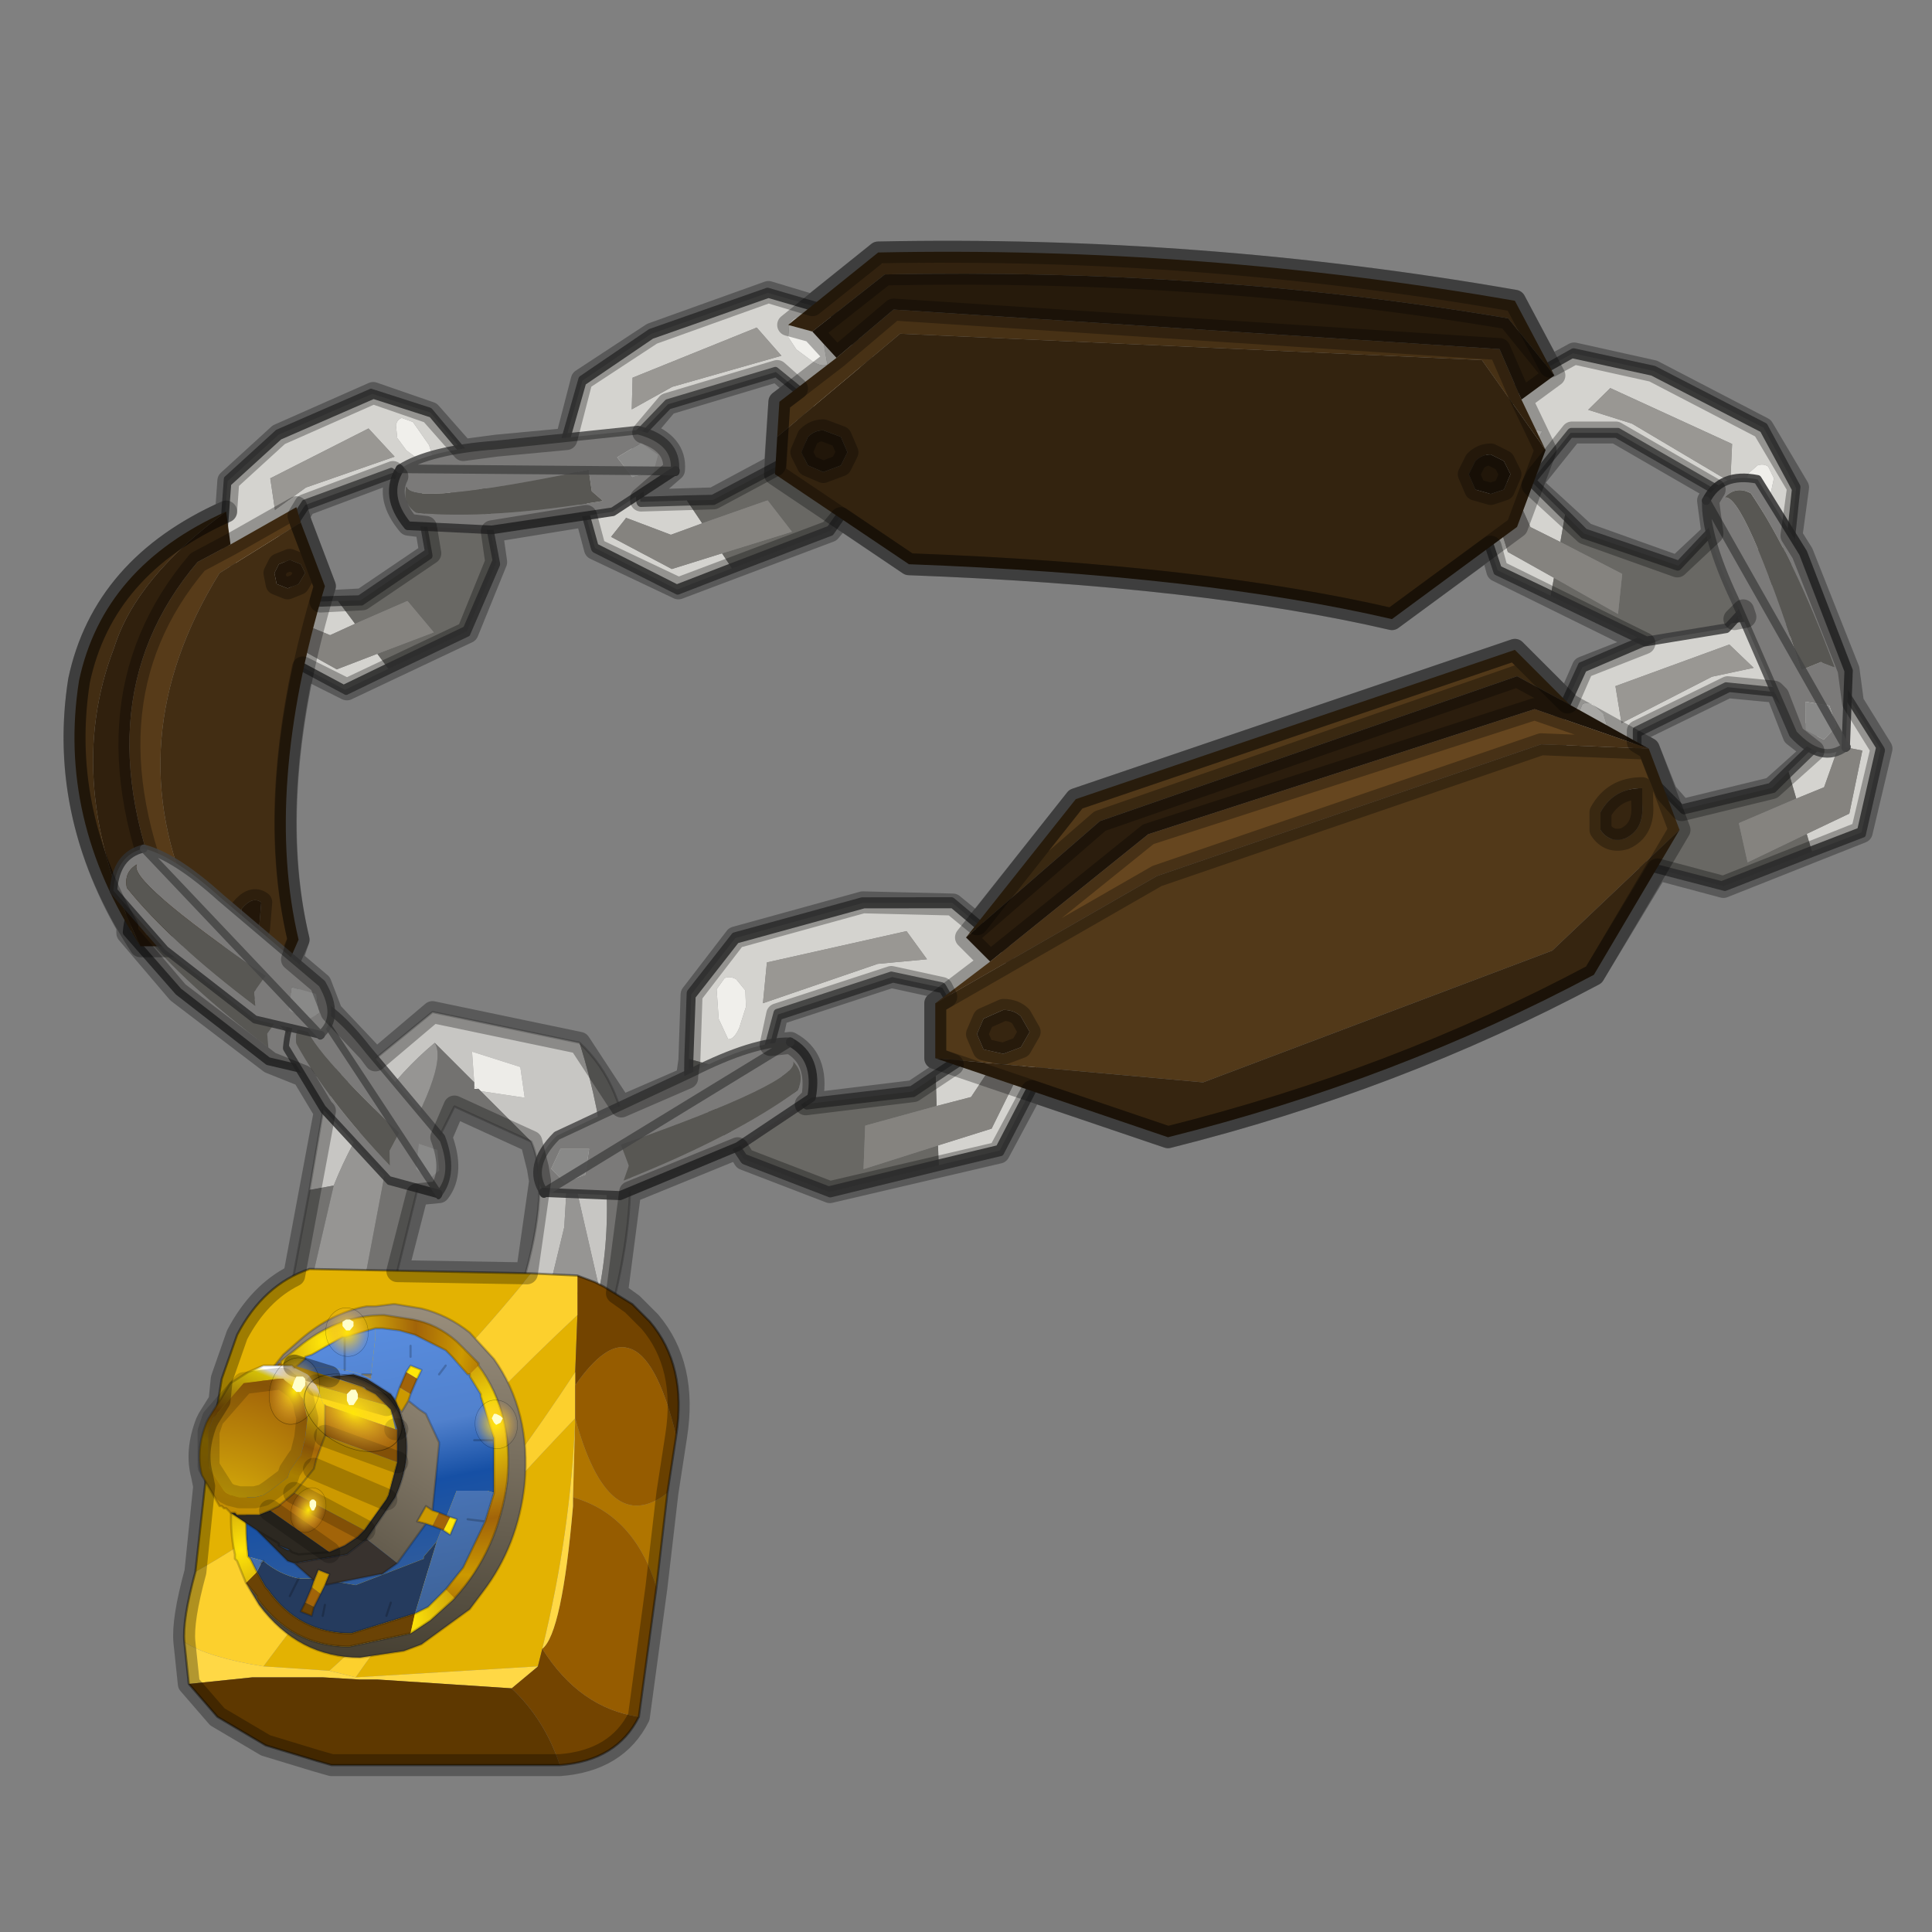 <?xml version="1.0" encoding="UTF-8" standalone="no"?>
<svg xmlns:xlink="http://www.w3.org/1999/xlink" height="440.0px" width="440.0px" xmlns="http://www.w3.org/2000/svg">
  <rect width="100%" height="100%" fill="#808080" stroke="none"/>
  <g transform="matrix(10.0, 0.0, 0.0, 10.0, 0.0, 0.0)">
    <use height="44.0" transform="matrix(1.0, 0.0, 0.0, 1.0, 0.0, 0.0)" width="44.0" xlink:href="#shape0"/>
    <use height="17.25" transform="matrix(0.396, 0.173, 0.0, 0.412, 35.365, 11.81)" width="19.1" xlink:href="#shape1"/>
    <use height="10.7" transform="matrix(-0.343, -0.051, -0.049, 0.359, 8.354, 20.894)" width="15.75" xlink:href="#shape2"/>
    <use height="17.15" transform="matrix(1.0, 0.0, 0.0, 1.0, 4.2, 23.05)" width="11.25" xlink:href="#shape3"/>
    <use height="65.5" transform="matrix(0.01, 0.013, -0.011, 0.011, 7.935, 29.553)" width="65.5" xlink:href="#sprite0"/>
    <use height="0.3" transform="matrix(1.667, 0.0, 0.0, 1.0, 7.717, 30.0)" width="0.2" xlink:href="#shape5"/>
    <use height="65.5" transform="matrix(0.01, 0.013, -0.011, 0.011, 11.335, 31.653)" width="65.5" xlink:href="#sprite0"/>
    <use height="5.95" transform="matrix(1.0, 0.0, 0.0, 1.0, 4.45, 30.85)" width="7.0" xlink:href="#shape6"/>
    <use height="65.5" transform="matrix(0.005, 0.021, -0.017, 0.01, 7.099, 30.666)" width="65.5" xlink:href="#sprite0"/>
    <use height="65.5" transform="matrix(0.033, 0.016, -0.009, 0.022, 7.257, 30.931)" width="65.5" xlink:href="#sprite0"/>
    <use height="0.7" transform="matrix(1.0, 0.0, 0.0, 1.0, 6.65, 31.3)" width="1.5" xlink:href="#shape7"/>
    <use height="65.5" transform="matrix(0.003, 0.014, -0.012, 0.007, 7.318, 33.704)" width="65.5" xlink:href="#sprite0"/>
    <use height="0.3" transform="matrix(1.0, 0.0, 0.0, 1.0, 7.0, 34.1)" width="0.2" xlink:href="#shape5"/>
    <use height="17.25" transform="matrix(0.393, 0.235, -0.12, 0.446, 16.981, 17.616)" width="19.1" xlink:href="#shape1"/>
    <use height="10.7" transform="matrix(0.39, 0.049, -0.048, 0.409, 12.588, 22.948)" width="15.75" xlink:href="#shape2"/>
    <use height="10.7" transform="matrix(-0.262, -0.039, -0.054, 0.392, 10.742, 23.225)" width="15.75" xlink:href="#shape2"/>
    <use height="11.6" transform="matrix(1.0, 0.0, 0.0, 1.0, 21.05, 14.55)" width="17.45" xlink:href="#shape8"/>
    <use height="17.25" transform="matrix(-0.385, 0.138, 0.05, 0.431, 40.446, 6.274)" width="19.1" xlink:href="#shape1"/>
    <use height="10.7" transform="matrix(0.045, -0.39, 0.379, 0.048, 38.136, 16.811)" width="15.75" xlink:href="#shape2"/>
    <use height="17.25" transform="matrix(-0.178, 0.381, 0.329, 0.268, 15.325, 4.011)" width="19.1" xlink:href="#shape1"/>
    <use height="17.25" transform="matrix(-0.088, 0.38, 0.329, 0.268, 6.16, 6.313)" width="19.1" xlink:href="#shape1"/>
    <use height="10.7" transform="matrix(-0.303, 0.236, 0.229, 0.317, 13.262, 7.317)" width="15.75" xlink:href="#shape2"/>
    <use height="16.95" transform="matrix(1.0, 0.0, 0.0, 1.0, 1.45, 5.5)" width="34.2" xlink:href="#shape9"/>
    <use height="10.7" transform="matrix(-0.343, -0.051, -0.049, 0.359, 8.054, 19.944)" width="15.75" xlink:href="#shape2"/>
    <use height="34.95" transform="matrix(1.0, 0.0, 0.0, 1.0, 1.45, 5.5)" width="41.65" xlink:href="#shape10"/>
  </g>
  <defs>
    <g id="shape0" transform="matrix(1.0, 0.0, 0.0, 1.0, 0.0, 0.0)">
      <path d="M44.0 44.0 L0.0 44.0 0.0 0.0 44.0 0.0 44.0 44.0" fill="#43adca" fill-opacity="0.0" fill-rule="evenodd" stroke="none"/>
    </g>
    <g id="shape1" transform="matrix(1.0, 0.0, 0.0, 1.0, 9.55, 8.6)">
      <path d="M0.6 -5.9 L-5.95 -0.85 -5.6 1.05 -0.4 -3.7 2.0 -5.2 0.6 -5.9 M4.0 -0.3 L5.7 -2.6 3.15 -4.35 0.5 -3.5 -4.7 1.15 -4.7 2.95 -4.35 3.1 -4.65 4.4 -8.55 5.45 -9.3 2.55 -7.85 -1.1 -1.95 -6.0 2.5 -8.35 5.7 -7.8 9.3 -3.8 8.2 1.3 5.35 3.55 5.05 2.7 7.5 0.55 8.25 -3.25 6.95 -2.95 6.9 -2.95 6.85 -2.8 6.05 -0.3 4.45 1.0 4.0 -0.3 M-6.65 0.95 L-7.25 0.7 Q-7.6 0.7 -7.85 0.95 L-8.1 1.65 -7.6 2.9 -6.85 3.55 Q-6.55 3.4 -6.45 2.75 L-6.4 1.65 -6.65 0.95 M7.3 -4.25 L5.9 -5.5 4.75 -4.95 5.85 -3.7 5.95 -3.6 6.0 -3.6 7.3 -4.25" fill="#d4d3cf" fill-rule="evenodd" stroke="none"/>
      <path d="M7.3 -4.25 L6.0 -3.6 5.95 -3.6 5.85 -3.7 4.75 -4.95 5.9 -5.5 7.3 -4.25 M-6.65 0.95 L-6.4 1.65 -6.45 2.75 Q-6.55 3.4 -6.85 3.55 L-7.6 2.9 -8.1 1.65 -7.85 0.95 Q-7.6 0.7 -7.25 0.7 L-6.65 0.95" fill="#f0efeb" fill-rule="evenodd" stroke="none"/>
      <path d="M0.6 -5.9 L2.0 -5.2 -0.4 -3.7 -5.6 1.05 -5.95 -0.85 0.6 -5.9" fill="#999793" fill-rule="evenodd" stroke="none"/>
      <path d="M4.0 -0.3 L4.45 1.0 1.2 3.7 1.15 3.75 1.65 5.7 5.05 2.7 5.35 3.55 0.25 7.6 -4.45 8.4 -8.35 6.15 -8.55 5.45 -4.65 4.4 -4.35 3.1 -2.1 4.35 3.05 1.0 4.0 -0.3" fill="#696864" fill-rule="evenodd" stroke="none"/>
      <path d="M4.45 1.0 L6.05 -0.3 6.85 -2.8 6.9 -2.95 6.95 -2.95 8.25 -3.25 7.5 0.55 5.05 2.7 1.65 5.7 1.15 3.75 1.2 3.7 4.45 1.0" fill="#85837f" fill-rule="evenodd" stroke="none"/>
      <path d="M5.35 3.55 L8.2 1.3 9.3 -3.8 5.7 -7.8 2.5 -8.35 -1.95 -6.0 -7.85 -1.1 -9.3 2.55 -8.55 5.45 -8.35 6.15 -4.45 8.4 0.25 7.6 5.35 3.55" fill="none" stroke="#3d3d3d" stroke-linecap="round" stroke-linejoin="round" stroke-opacity="0.863" stroke-width="0.5"/>
      <path d="M-4.35 3.1 L-4.7 2.95 -4.7 1.15 0.5 -3.5 3.15 -4.35 5.7 -2.6 4.0 -0.3 M-4.35 3.1 L-2.1 4.35 3.05 1.0 4.0 -0.3" fill="none" stroke="#292929" stroke-linecap="round" stroke-linejoin="round" stroke-opacity="0.643" stroke-width="0.5"/>
    </g>
    <g id="shape2" transform="matrix(1.0, 0.0, 0.0, 1.0, 7.85, 5.3)">
      <path d="M-7.1 4.9 Q-8.3 3.6 -6.75 1.7 L0.6 -2.7 Q3.95 -4.85 6.05 -5.05 7.8 -4.4 7.65 -2.15 L3.75 1.05 -2.7 4.55 -7.1 4.9 M6.35 -4.0 Q6.9 -2.95 -3.0 1.75 L-2.4 2.85 -2.6 3.7 Q3.5 0.5 6.8 -2.45 7.15 -3.4 6.35 -4.0 M-4.8 2.2 L-6.45 2.4 -6.85 3.55 -6.0 4.2 -4.85 3.65 -4.8 2.2" fill="#7b7a79" fill-rule="evenodd" stroke="none"/>
      <path d="M6.35 -4.0 Q7.15 -3.4 6.8 -2.45 3.5 0.5 -2.6 3.7 L-2.4 2.85 -3.0 1.75 Q6.9 -2.95 6.35 -4.0" fill="#585753" fill-rule="evenodd" stroke="none"/>
      <path d="M-4.8 2.2 L-4.85 3.65 -6.0 4.2 -6.85 3.55 -6.45 2.4 -4.8 2.2" fill="#898988" fill-rule="evenodd" stroke="none"/>
      <path d="M-7.1 4.9 L-2.7 4.55 3.75 1.05 7.65 -2.15 Q7.8 -4.4 6.05 -5.05 M-7.15 4.9 L-7.1 4.95 -7.1 4.9 -7.15 4.9" fill="none" stroke="#2f2f2f" stroke-linecap="round" stroke-linejoin="round" stroke-opacity="0.851" stroke-width="0.5"/>
      <path d="M6.05 -5.05 Q3.95 -4.85 0.6 -2.7 L-6.75 1.7 Q-8.3 3.6 -7.1 4.9 Z" fill="none" stroke="#444444" stroke-linecap="round" stroke-linejoin="round" stroke-opacity="0.831" stroke-width="0.5"/>
    </g>
    <g id="shape3" transform="matrix(1.0, 0.0, 0.0, 1.0, -4.2, -23.05)">
      <path d="M10.9 24.8 L10.8 24.8 10.8 24.75 10.9 24.8" fill="#f0efeb" fill-rule="evenodd" stroke="none"/>
      <path d="M7.05 27.1 L7.4 25.05 9.85 23.05 13.2 23.75 Q14.15 26.8 13.65 29.35 L12.95 26.3 12.85 27.95 12.45 29.6 11.9 29.25 Q12.55 27.05 12.1 26.0 L10.95 24.85 11.95 25.0 11.85 24.3 10.75 23.95 10.8 24.65 9.9 23.75 Q8.4 25.0 7.6 27.0 L7.05 27.1" fill="#c7c6c3" fill-rule="evenodd" stroke="none"/>
      <path d="M10.8 24.65 L10.75 23.95 11.85 24.3 11.95 25.0 10.95 24.85 10.9 24.8 10.8 24.75 10.8 24.65" fill="#edece8" fill-rule="evenodd" stroke="none"/>
      <path d="M7.6 27.0 Q8.4 25.0 9.9 23.75 10.25 24.3 8.75 26.8 L8.2 29.7 6.95 29.8 7.6 27.0 M12.45 29.6 L12.85 27.95 12.95 26.3 13.65 29.35 12.45 29.6" fill="#969593" fill-rule="evenodd" stroke="none"/>
      <path d="M7.05 27.1 L7.6 27.0 6.95 29.8 6.6 29.5 7.05 27.1 M9.9 23.75 L10.8 24.65 10.8 24.75 10.8 24.8 10.9 24.8 10.95 24.85 12.1 26.0 10.35 25.2 9.6 26.7 9.0 29.15 8.2 29.7 8.75 26.8 Q10.25 24.3 9.9 23.75 M13.65 29.35 Q14.15 26.8 13.2 23.75 15.25 25.65 13.65 30.8 L13.65 29.35" fill="#737270" fill-rule="evenodd" stroke="none"/>
      <path d="M13.2 23.75 L9.85 23.05 7.4 25.05 7.05 27.1 M12.1 26.0 Q12.55 27.05 11.9 29.25 L12.45 29.6 M13.2 23.75 Q15.25 25.65 13.65 30.8 L13.65 29.35 12.45 29.6 M12.1 26.0 L10.35 25.2 9.6 26.7 9.0 29.15 8.2 29.7 6.95 29.8 6.6 29.5 7.05 27.1" fill="none" stroke="#000000" stroke-linecap="round" stroke-linejoin="round" stroke-opacity="0.2" stroke-width="0.05"/>
      <path d="M4.45 35.8 L4.7 33.55 5.05 31.4 5.4 30.4 Q6.0 29.25 7.05 28.9 L12.1 29.0 Q8.35 33.6 4.45 35.8 M13.15 29.95 L13.1 31.25 Q10.2 35.65 7.5 38.05 L6.0 37.95 Q9.15 33.7 13.15 29.95 M13.1 32.3 Q13.0 34.9 12.35 37.55 L12.25 37.95 8.1 38.2 Q9.8 35.75 13.1 32.3" fill="#e3b202" fill-rule="evenodd" stroke="none"/>
      <path d="M13.15 29.05 L13.55 29.2 13.75 29.3 14.4 29.7 14.45 29.75 14.8 30.1 Q15.65 31.1 15.4 32.7 14.95 30.85 14.3 30.7 13.8 30.55 13.1 31.55 L13.1 31.25 13.15 29.95 13.15 29.05 M14.55 39.1 Q14.05 40.1 12.75 40.2 12.4 39.15 11.65 38.45 L12.25 37.95 12.35 37.55 Q13.2 38.9 14.55 39.1" fill="#734400" fill-rule="evenodd" stroke="none"/>
      <path d="M12.1 29.0 L13.15 29.05 13.15 29.95 Q9.15 33.7 6.0 37.95 4.75 37.75 4.2 37.4 4.15 36.9 4.45 35.8 8.35 33.6 12.1 29.0 M13.1 31.25 L13.1 31.55 13.1 31.65 13.1 31.85 13.1 32.25 13.1 32.3 Q9.8 35.75 8.1 38.2 L7.5 38.05 Q10.2 35.65 13.1 31.25" fill="#fcd02d" fill-rule="evenodd" stroke="none"/>
      <path d="M15.4 32.7 L15.2 34.0 Q13.85 35.05 13.1 32.3 L13.1 32.25 13.1 31.85 13.1 31.65 13.1 31.55 Q13.8 30.55 14.3 30.7 14.95 30.85 15.4 32.7 M14.95 36.15 L14.55 39.1 Q13.2 38.9 12.35 37.55 12.8 37.2 13.05 34.3 L13.05 34.1 Q14.45 34.5 14.95 36.15" fill="#965c00" fill-rule="evenodd" stroke="none"/>
      <path d="M15.2 34.0 L14.95 36.15 Q14.45 34.5 13.05 34.1 L13.1 32.3 Q13.85 35.05 15.2 34.0" fill="#b07500" fill-rule="evenodd" stroke="none"/>
      <path d="M4.3 38.35 L4.2 37.4 Q4.75 37.75 6.0 37.95 L7.5 38.05 8.1 38.2 12.25 37.95 11.65 38.45 8.6 38.25 8.2 38.25 7.35 38.2 5.75 38.2 4.3 38.35 M13.05 34.1 L13.05 34.3 Q12.8 37.2 12.35 37.55 13.0 34.9 13.1 32.3 L13.05 34.1" fill="#ffd845" fill-rule="evenodd" stroke="none"/>
      <path d="M12.75 40.2 L7.55 40.2 7.2 40.1 6.05 39.75 4.95 39.1 4.3 38.35 5.75 38.2 7.35 38.2 8.2 38.25 8.6 38.25 11.65 38.45 Q12.4 39.15 12.75 40.2" fill="#5e3800" fill-rule="evenodd" stroke="none"/>
      <path d="M12.1 29.0 L13.15 29.05 13.55 29.2 13.75 29.3 14.4 29.7 14.45 29.75 14.8 30.1 Q15.65 31.1 15.4 32.7 L15.2 34.0 14.95 36.15 14.55 39.1 Q14.05 40.1 12.75 40.2 L7.55 40.2 7.2 40.1 6.05 39.75 4.95 39.1 4.3 38.35 4.2 37.4 Q4.15 36.9 4.45 35.8 L4.7 33.55 5.05 31.4 5.4 30.4 Q6.0 29.25 7.05 28.9 L12.1 29.0 Z" fill="none" stroke="#000000" stroke-linecap="round" stroke-linejoin="round" stroke-opacity="0.4" stroke-width="0.05"/>
      <path d="M6.0 35.55 Q6.35 35.85 6.8 35.95 L7.05 35.95 7.25 35.95 8.1 36.1 9.65 35.5 9.65 35.45 9.95 35.1 9.45 36.75 8.0 37.2 Q6.8 37.2 6.1 36.2 L6.05 36.15 5.85 35.8 5.95 35.6 6.0 35.55 M7.4 36.55 L7.35 36.8 7.4 36.55 M6.8 35.95 L6.6 36.35 6.8 35.95 M8.9 36.5 L8.8 36.8 8.9 36.5" fill="#253b5e" fill-rule="evenodd" stroke="none"/>
      <path d="M9.35 37.2 L7.95 37.5 Q6.65 37.5 5.85 36.4 L5.85 36.35 5.6 36.05 5.85 35.8 6.05 36.15 6.1 36.2 Q6.8 37.2 8.0 37.2 L9.45 36.75 9.35 37.2" fill="#6b4305" fill-rule="evenodd" stroke="none"/>
      <path d="M8.55 30.25 L8.7 30.25 9.1 30.3 9.45 30.4 9.65 30.5 9.75 30.55 10.15 30.75 10.3 30.9 10.65 31.3 10.7 31.3 10.7 31.35 10.95 31.75 10.95 31.8 11.25 32.75 11.25 32.8 11.25 33.75 11.25 34.0 11.1 33.95 10.4 33.95 9.95 35.1 9.65 35.45 9.65 35.5 8.1 36.1 7.25 35.95 7.05 35.95 6.8 35.95 Q6.35 35.85 6.0 35.55 L5.65 35.45 Q5.4 33.4 6.45 31.4 L6.55 31.4 7.15 31.15 7.3 31.15 7.55 31.15 7.85 31.2 8.25 31.3 8.45 31.4 8.45 31.3 8.55 30.45 8.55 30.25 M10.8 32.8 L11.25 32.8 10.8 32.8 M9.35 30.9 L9.35 30.65 9.35 30.9 M10.0 31.3 L10.15 31.1 10.0 31.3" fill="url(#gradient0)" fill-rule="evenodd" stroke="none"/>
      <path d="M11.25 34.0 L11.25 33.75 11.25 32.8 11.25 32.75 10.95 31.8 10.95 31.75 10.7 31.35 10.7 31.3 10.9 31.1 Q11.7 32.2 11.55 33.75 11.35 35.3 10.35 36.4 L10.15 36.2 10.55 35.7 11.05 34.65 11.25 34.0" fill="url(#gradient1)" fill-rule="evenodd" stroke="none"/>
      <path d="M8.45 31.3 L8.45 31.4 8.25 31.3 8.45 31.3 M10.9 31.1 L10.9 31.05 10.4 30.55 Q9.95 30.15 9.4 30.05 L8.75 29.95 Q7.75 29.95 6.9 30.6 L6.4 31.0 6.4 31.05 6.35 31.05 6.3 31.15 6.15 31.3 6.1 31.4 6.0 31.4 6.05 31.35 6.45 30.85 6.85 30.5 Q7.55 29.9 8.35 29.75 L8.55 29.75 8.95 29.7 9.0 29.7 9.6 29.8 Q10.2 29.95 10.7 30.35 L11.25 30.95 Q12.1 32.15 11.95 33.8 11.8 35.2 11.0 36.25 L10.7 36.65 9.6 37.45 9.2 37.6 8.2 37.75 Q6.8 37.75 5.9 36.55 L5.6 36.05 5.85 36.35 5.85 36.4 Q6.65 37.5 7.95 37.5 L9.35 37.2 9.65 37.0 9.8 36.9 10.3 36.45 10.35 36.4 Q11.35 35.3 11.55 33.75 11.7 32.2 10.9 31.1" fill="url(#gradient2)" fill-rule="evenodd" stroke="none"/>
      <path d="M10.7 31.3 L10.65 31.3 10.3 30.9 10.15 30.75 9.75 30.55 9.65 30.5 9.45 30.4 9.1 30.3 8.7 30.25 8.55 30.25 7.85 30.45 7.8 30.45 7.1 30.85 6.95 30.9 6.95 30.95 6.6 31.25 6.55 31.25 6.4 31.05 6.4 31.0 6.9 30.6 Q7.75 29.95 8.75 29.95 L9.4 30.05 Q9.95 30.15 10.4 30.55 L10.9 31.05 10.9 31.1 10.7 31.3" fill="url(#gradient3)" fill-rule="evenodd" stroke="none"/>
      <path d="M8.55 30.25 L8.55 30.45 8.45 31.3 8.25 31.3 7.85 31.2 7.55 31.15 7.3 31.15 7.15 31.15 6.55 31.4 6.45 31.4 6.55 31.3 6.55 31.25 6.6 31.25 6.95 30.95 6.95 30.9 7.1 30.85 7.8 30.45 7.85 30.45 8.55 30.25 M5.65 35.45 L6.0 35.55 5.95 35.6 5.85 35.8 5.7 35.5 5.65 35.45 M9.95 35.1 L10.4 33.95 11.1 33.95 11.25 34.0 11.05 34.65 10.55 35.7 10.15 36.2 9.75 36.6 9.45 36.75 9.95 35.1 M10.65 34.6 L11.05 34.65 10.65 34.6 M7.85 31.2 L7.85 30.45 7.85 31.2" fill="url(#gradient4)" fill-rule="evenodd" stroke="none"/>
      <path d="M6.45 31.4 Q5.4 33.4 5.65 35.45 L5.7 35.5 5.85 35.8 5.6 36.05 5.4 35.55 5.35 35.5 5.35 35.4 Q5.0 33.85 6.0 31.4 L6.1 31.4 6.15 31.3 6.3 31.15 6.35 31.05 6.4 31.05 6.55 31.25 6.55 31.3 6.45 31.4" fill="url(#gradient5)" fill-rule="evenodd" stroke="none"/>
      <path d="M10.35 36.4 L10.3 36.45 9.8 36.9 9.65 37.0 9.35 37.2 9.45 36.75 9.75 36.6 10.15 36.2 10.35 36.4" fill="url(#gradient6)" fill-rule="evenodd" stroke="none"/>
      <path d="M10.7 31.3 L10.65 31.3 10.3 30.9 10.15 30.75 9.75 30.55 9.65 30.5 9.45 30.4 9.1 30.3 8.7 30.25 8.55 30.25 M6.45 31.4 Q5.4 33.4 5.65 35.45 L5.7 35.5 5.85 35.8 M11.25 34.0 L11.25 33.75 11.25 32.8 10.8 32.8 M10.7 31.3 L10.7 31.35 10.95 31.75 10.95 31.8 11.25 32.75 11.25 32.8 M6.4 31.05 L6.4 31.0 6.9 30.6 Q7.75 29.95 8.75 29.95 L9.4 30.05 Q9.95 30.15 10.4 30.55 L10.9 31.05 10.9 31.1 Q11.7 32.2 11.55 33.75 11.35 35.3 10.35 36.4 L10.3 36.45 9.8 36.9 9.65 37.0 9.35 37.2 7.95 37.5 Q6.65 37.5 5.85 36.4 L5.85 36.35 5.6 36.05 5.9 36.55 Q6.8 37.75 8.2 37.75 L9.2 37.6 9.6 37.45 10.7 36.65 11.0 36.25 Q11.8 35.2 11.95 33.8 12.1 32.15 11.25 30.95 L10.7 30.35 Q10.2 29.95 9.6 29.8 L9.0 29.7 8.95 29.7 8.55 29.75 8.35 29.75 Q7.55 29.9 6.85 30.5 L6.45 30.85 6.05 31.35 6.0 31.4 M6.1 31.4 L6.15 31.3 6.3 31.15 6.35 31.05 6.4 31.05 M6.55 31.25 L6.6 31.25 6.95 30.95 6.95 30.9 7.1 30.85 7.8 30.45 7.85 30.45 8.55 30.25 M11.05 34.65 L10.65 34.6 M11.25 34.0 L11.05 34.65 10.55 35.7 10.15 36.2 M9.35 30.65 L9.35 30.9 M8.45 31.3 L8.25 31.3 M6.55 31.25 L6.55 31.3 6.45 31.4 M5.6 36.05 L5.4 35.55 5.35 35.5 5.35 35.4 Q5.0 33.85 6.0 31.4 M5.95 35.6 L6.0 35.55 M9.45 36.75 L8.0 37.2 Q6.8 37.2 6.1 36.2 L6.05 36.15 5.85 35.8 M6.6 36.35 L6.8 35.95 M7.35 36.8 L7.4 36.55 M9.45 36.75 L9.75 36.6 10.15 36.2 M8.8 36.8 L8.9 36.5 M7.85 30.45 L7.85 31.2 M10.15 31.1 L10.0 31.3" fill="none" stroke="#000000" stroke-linecap="round" stroke-linejoin="round" stroke-opacity="0.2" stroke-width="0.05"/>
    </g>
    <linearGradient gradientTransform="matrix(-7.0E-4, -0.004, 0.004, -8.0E-4, 8.4, 33.7)" gradientUnits="userSpaceOnUse" id="gradient0" spreadMethod="pad" x1="-819.2" x2="819.2">
      <stop offset="0.0" stop-color="#3d6298"/>
      <stop offset="0.455" stop-color="#1650a5"/>
      <stop offset="0.651" stop-color="#5181cd"/>
      <stop offset="1.0" stop-color="#588cde"/>
    </linearGradient>
    <radialGradient cx="0" cy="0" gradientTransform="matrix(0.003, 0.004, -0.004, 0.004, 11.2, 32.2)" gradientUnits="userSpaceOnUse" id="gradient1" r="819.2" spreadMethod="pad">
      <stop offset="0.0" stop-color="#ffe609"/>
      <stop offset="0.518" stop-color="#a26409"/>
      <stop offset="0.792" stop-color="#cc9900"/>
      <stop offset="1.0" stop-color="#a26409"/>
    </radialGradient>
    <linearGradient gradientTransform="matrix(-2.0E-4, 0.005, -0.004, -4.0E-4, 8.6, 33.75)" gradientUnits="userSpaceOnUse" id="gradient2" spreadMethod="pad" x1="-819.2" x2="819.2">
      <stop offset="0.0" stop-color="#998e7c"/>
      <stop offset="1.0" stop-color="#453f32"/>
    </linearGradient>
    <radialGradient cx="0" cy="0" gradientTransform="matrix(0.004, -0.004, 0.003, 0.004, 7.35, 30.55)" gradientUnits="userSpaceOnUse" id="gradient3" r="819.2" spreadMethod="pad">
      <stop offset="0.0" stop-color="#ffe609"/>
      <stop offset="0.518" stop-color="#a26409"/>
      <stop offset="0.792" stop-color="#cc9900"/>
      <stop offset="1.0" stop-color="#a26409"/>
    </radialGradient>
    <linearGradient gradientTransform="matrix(-7.0E-4, -0.004, 0.004, -8.0E-4, 8.4, 33.7)" gradientUnits="userSpaceOnUse" id="gradient4" spreadMethod="pad" x1="-819.2" x2="819.2">
      <stop offset="0.0" stop-color="#3d6298"/>
      <stop offset="1.0" stop-color="#588cde"/>
    </linearGradient>
    <radialGradient cx="0" cy="0" gradientTransform="matrix(-0.003, -0.004, 0.004, -0.004, 5.5, 35.3)" gradientUnits="userSpaceOnUse" id="gradient5" r="819.2" spreadMethod="pad">
      <stop offset="0.0" stop-color="#ffe609"/>
      <stop offset="0.518" stop-color="#a26409"/>
      <stop offset="0.792" stop-color="#cc9900"/>
      <stop offset="1.0" stop-color="#a26409"/>
    </radialGradient>
    <radialGradient cx="0" cy="0" gradientTransform="matrix(-0.004, 0.004, -0.003, -0.004, 9.35, 36.95)" gradientUnits="userSpaceOnUse" id="gradient6" r="819.2" spreadMethod="pad">
      <stop offset="0.0" stop-color="#ffe609"/>
      <stop offset="0.518" stop-color="#a26409"/>
      <stop offset="0.792" stop-color="#cc9900"/>
      <stop offset="1.0" stop-color="#a26409"/>
    </radialGradient>
    <g id="sprite0" transform="matrix(1.0, 0.0, 0.0, 1.0, 32.75, 32.75)">
      <use height="65.5" transform="matrix(1.0, 0.0, 0.0, 1.0, -32.75, -32.75)" width="65.5" xlink:href="#shape4"/>
    </g>
    <g id="shape4" transform="matrix(1.0, 0.0, 0.0, 1.0, 32.75, 32.75)">
      <path d="M22.95 -23.0 Q32.5 -13.45 32.5 0.0 32.5 13.45 22.95 22.95 13.45 32.5 0.0 32.5 -13.45 32.5 -23.0 22.95 -32.5 13.45 -32.5 0.0 -32.5 -13.45 -23.0 -23.0 -13.45 -32.5 0.0 -32.5 13.45 -32.5 22.95 -23.0" fill="url(#gradient7)" fill-rule="evenodd" stroke="none"/>
      <path d="M22.95 -23.0 Q32.5 -13.45 32.5 0.0 32.5 13.45 22.95 22.95 13.45 32.5 0.0 32.5 -13.45 32.5 -23.0 22.95 -32.5 13.45 -32.5 0.0 -32.5 -13.45 -23.0 -23.0 -13.45 -32.5 0.0 -32.5 13.45 -32.5 22.95 -23.0 Z" fill="none" stroke="#000000" stroke-linecap="round" stroke-linejoin="round" stroke-opacity="0.4" stroke-width="0.5"/>
    </g>
    <radialGradient cx="0" cy="0" gradientTransform="matrix(0.041, 0.0, 0.0, 0.041, 0.0, 0.0)" gradientUnits="userSpaceOnUse" id="gradient7" r="819.2" spreadMethod="pad">
      <stop offset="0.0" stop-color="#ffe609"/>
      <stop offset="1.0" stop-color="#f5ad4e" stop-opacity="0.0"/>
    </radialGradient>
    <g id="shape5" transform="matrix(1.0, 0.0, 0.0, 1.0, -7.0, -34.1)">
      <path d="M7.2 34.2 L7.2 34.3 7.15 34.4 7.1 34.4 7.05 34.3 7.05 34.2 7.1 34.15 7.15 34.15 7.2 34.2" fill="#ffffcc" fill-rule="evenodd" stroke="none"/>
    </g>
    <g id="shape6" transform="matrix(1.0, 0.0, 0.0, 1.0, -4.45, -30.85)">
      <path d="M11.4 32.25 L11.45 32.3 11.4 32.4 11.3 32.45 11.25 32.4 11.2 32.3 11.25 32.2 11.3 32.2 11.4 32.25" fill="#ffffcc" fill-rule="evenodd" stroke="none"/>
      <path d="M10.25 34.55 L10.4 34.6 10.25 34.95 10.1 34.85 10.25 34.55 M9.25 31.25 L9.35 31.1 9.6 31.2 9.5 31.4 9.25 31.25 M8.8 32.0 L8.85 32.05 8.9 32.1 9.0 32.55 7.4 32.0 7.35 31.95 7.25 31.65 7.2 31.55 8.8 32.0" fill="#ffe609" fill-rule="evenodd" stroke="none"/>
      <path d="M10.1 34.85 L9.85 34.75 10.0 34.45 10.25 34.55 10.1 34.85 M7.3 36.3 L7.15 36.6 6.95 36.5 7.1 36.15 7.3 36.3 M9.1 31.6 L9.25 31.25 9.5 31.4 9.35 31.75 9.1 31.6 M9.05 32.55 L9.05 33.3 7.4 32.7 7.4 32.3 7.4 32.05 7.4 32.0 9.0 32.55 9.05 32.55 M8.3 34.85 L8.15 35.0 7.85 35.2 7.5 35.35 6.15 34.4 6.35 34.3 6.4 34.25 6.7 34.0 8.3 34.85" fill="#a26409" fill-rule="evenodd" stroke="none"/>
      <path d="M9.85 34.75 L9.7 34.7 9.5 34.65 9.7 34.3 9.85 34.4 10.0 34.45 9.85 34.75 M7.4 36.1 L7.3 36.3 7.1 36.15 7.15 36.0 7.25 35.75 7.5 35.85 7.4 36.1 M6.7 31.15 L6.7 31.1 7.5 31.35 8.3 31.6 8.25 31.6 8.35 31.65 8.55 31.75 8.75 31.95 8.8 32.0 7.2 31.55 7.15 31.5 7.05 31.35 7.0 31.3 6.7 31.15 M9.0 31.9 L9.1 31.6 9.35 31.75 9.3 31.9 9.15 32.15 9.1 32.1 9.0 31.9 M9.05 33.3 L8.85 34.05 8.8 34.15 8.3 34.85 6.7 34.0 7.15 33.45 7.2 33.25 7.4 32.7 9.05 33.3 M7.15 33.45 L8.8 34.15 7.15 33.45" fill="#cc9900" fill-rule="evenodd" stroke="none"/>
      <path d="M6.7 35.6 L6.55 35.55 5.9 34.9 5.85 34.85 5.25 34.45 5.35 34.45 5.4 34.5 5.65 34.5 5.75 34.5 5.9 34.5 6.15 34.4 7.5 35.35 7.85 35.2 8.15 35.0 8.3 34.85 8.8 34.15 8.85 34.05 9.05 33.3 9.05 32.55 8.9 32.1 8.85 32.05 8.8 32.0 8.75 31.95 8.55 31.75 8.35 31.65 8.3 31.6 7.55 31.35 8.05 31.3 8.2 31.35 8.35 31.4 8.9 31.75 9.0 31.9 9.1 32.1 9.2 32.45 Q9.4 33.2 9.0 34.1 L8.35 35.05 7.9 35.4 6.7 35.6 M6.6 35.3 L6.65 35.35 6.8 35.4 7.5 35.35 6.8 35.4 6.65 35.35 6.6 35.3 6.35 35.2 6.55 35.3 6.6 35.3 M5.85 34.85 L6.35 35.15 6.35 35.2 6.35 35.15 5.85 34.85" fill="#2c2821" fill-rule="evenodd" stroke="none"/>
      <path d="M9.05 35.6 L8.7 35.85 8.65 35.85 7.4 36.1 7.5 35.85 7.25 35.75 7.15 36.0 6.7 35.6 7.9 35.4 8.35 35.05 9.05 35.6" fill="#38322e" fill-rule="evenodd" stroke="none"/>
      <path d="M7.15 36.6 L7.1 36.8 6.85 36.7 6.95 36.5 7.15 36.6" fill="#6b4305" fill-rule="evenodd" stroke="none"/>
      <path d="M5.25 34.45 L5.15 34.35 5.1 34.35 5.05 34.3 5.0 34.3 4.6 33.6 Q4.45 33.05 4.7 32.4 L4.75 32.3 5.25 31.5 5.65 31.25 6.0 31.1 6.65 31.1 6.7 31.15 7.0 31.3 7.05 31.35 7.15 31.5 7.2 31.55 7.25 31.65 7.35 31.95 7.4 32.0 7.4 32.05 7.4 32.3 7.4 32.7 7.2 33.25 7.15 33.45 6.7 34.0 6.4 34.25 6.35 34.3 6.15 34.4 5.9 34.5 5.75 34.5 5.65 34.5 5.4 34.5 5.35 34.45 5.25 34.45 M4.85 32.3 L4.75 32.6 4.75 33.4 5.1 33.95 5.15 34.0 5.25 34.05 5.45 34.1 5.65 34.1 5.8 34.1 6.0 34.05 6.15 33.95 6.55 33.65 6.6 33.5 6.8 33.2 6.85 33.15 6.95 32.75 7.0 32.3 6.95 32.1 6.9 31.85 6.85 31.8 6.8 31.7 6.75 31.6 6.7 31.6 6.5 31.45 6.45 31.4 6.35 31.4 5.55 31.5 4.85 32.3" fill="url(#gradient8)" fill-rule="evenodd" stroke="none"/>
      <path d="M4.85 32.3 L5.55 31.5 6.35 31.4 6.45 31.4 6.5 31.45 6.7 31.6 6.75 31.6 6.8 31.7 6.85 31.8 6.9 31.85 6.95 32.1 7.0 32.3 6.95 32.75 6.85 33.15 6.8 33.2 6.6 33.5 6.55 33.65 6.15 33.95 6.0 34.05 5.8 34.1 5.65 34.1 5.45 34.1 5.25 34.05 5.15 34.0 5.1 33.95 4.75 33.4 4.75 32.6 4.85 32.3" fill="url(#gradient9)" fill-rule="evenodd" stroke="none"/>
      <path d="M9.7 34.7 L9.05 35.6 8.35 35.05 9.0 34.1 Q9.4 33.2 9.2 32.45 L9.1 32.1 9.15 32.15 9.3 31.9 9.55 32.1 9.7 32.2 10.0 32.85 10.0 32.9 9.85 34.4 9.7 34.3 9.5 34.65 9.7 34.7" fill="url(#gradient10)" fill-rule="evenodd" stroke="none"/>
      <path d="M6.7 31.1 L7.5 31.35" fill="none" stroke="#000000" stroke-linecap="round" stroke-linejoin="round" stroke-opacity="0.4" stroke-width="0.5"/>
      <path d="M4.85 32.3 L5.55 31.5 6.35 31.4 6.45 31.4 6.5 31.45 6.7 31.6 6.75 31.6 6.8 31.7 6.85 31.8 6.9 31.85 6.95 32.1 7.0 32.3 6.95 32.75 6.85 33.15 6.8 33.2 6.6 33.5 6.55 33.65 6.15 33.95 6.0 34.05 5.8 34.1 5.65 34.1 5.45 34.1 5.25 34.05 5.15 34.0 5.1 33.95 4.75 33.4 4.75 32.6 4.85 32.3" fill="none" stroke="#000000" stroke-linecap="round" stroke-linejoin="round" stroke-opacity="0.173" stroke-width="0.5"/>
      <path d="M9.05 32.55 L9.0 32.55 M7.4 32.7 L9.05 33.3 M7.2 31.55 L8.8 32.0 M6.7 34.0 L8.3 34.85 M6.15 34.4 L7.5 35.35 M8.8 34.15 L7.15 33.45" fill="none" stroke="#000000" stroke-linecap="round" stroke-linejoin="round" stroke-opacity="0.2" stroke-width="0.5"/>
      <path d="M10.25 34.55 L10.4 34.6 10.25 34.95 10.1 34.85 9.85 34.75 9.7 34.7 9.05 35.6 8.7 35.85 8.65 35.85 7.4 36.1 7.3 36.3 7.15 36.6 7.1 36.8 6.85 36.7 6.95 36.5 7.1 36.15 7.15 36.0 6.7 35.6 6.55 35.55 5.9 34.9 5.85 34.85 5.25 34.45 5.15 34.35 5.1 34.35 5.05 34.3 5.0 34.3 4.6 33.6 Q4.45 33.05 4.7 32.4 L4.75 32.3 5.25 31.5 5.65 31.25 6.0 31.1 6.65 31.1 6.7 31.15 M8.3 31.6 L7.55 31.35 8.05 31.3 8.2 31.35 8.35 31.4 8.9 31.75 9.0 31.9 9.1 31.6 9.25 31.25 9.35 31.1 9.6 31.2 9.5 31.4 9.35 31.75 9.3 31.9 9.55 32.1 9.7 32.2 10.0 32.85 10.0 32.9 9.85 34.4 10.0 34.45 10.25 34.55 M9.1 32.1 L9.15 32.15 9.3 31.9 M9.1 32.1 L9.0 31.9 M8.35 35.05 L9.0 34.1 Q9.4 33.2 9.2 32.45 L9.1 32.1 M8.35 31.65 L8.3 31.6 M8.35 31.65 L8.55 31.75 8.75 31.95 8.8 32.0 8.85 32.05 8.9 32.1 9.05 32.55 9.05 33.3 8.85 34.05 8.8 34.15 8.3 34.85 8.15 35.0 7.85 35.2 7.5 35.35 6.8 35.4 6.65 35.35 6.6 35.3 6.55 35.3 6.35 35.2 6.35 35.15 5.85 34.85 M7.4 32.0 L7.4 32.05 7.4 32.3 7.4 32.7 M6.7 34.0 L7.15 33.45 7.2 33.25 7.4 32.7 M6.15 34.4 L6.35 34.3 6.4 34.25 6.7 34.0 M6.35 35.2 L6.6 35.3 M5.25 34.45 L5.35 34.45 5.4 34.5 5.65 34.5 5.75 34.5 5.9 34.5 6.15 34.4 M7.15 36.0 L7.25 35.75 7.5 35.85 7.4 36.1 M9.85 34.4 L9.7 34.3 9.5 34.65 9.7 34.7 M8.35 35.05 L7.9 35.4 6.7 35.6" fill="none" stroke="#000000" stroke-linecap="round" stroke-linejoin="round" stroke-opacity="0.2" stroke-width="0.05"/>
    </g>
    <linearGradient gradientTransform="matrix(-0.002, 0.004, -0.002, -8.0E-4, 5.4, 34.85)" gradientUnits="userSpaceOnUse" id="gradient8" spreadMethod="pad" x1="-819.2" x2="819.2">
      <stop offset="0.0" stop-color="#ffffff"/>
      <stop offset="0.02" stop-color="#ffe609"/>
      <stop offset="0.176" stop-color="#a26409"/>
      <stop offset="0.275" stop-color="#cc9900"/>
      <stop offset="1.0" stop-color="#a26409"/>
    </linearGradient>
    <radialGradient cx="0" cy="0" gradientTransform="matrix(0.003, 0.011, -0.009, 0.005, 4.6, 36.5)" gradientUnits="userSpaceOnUse" id="gradient9" r="819.2" spreadMethod="pad">
      <stop offset="0.0" stop-color="#ffe609"/>
      <stop offset="0.518" stop-color="#a26409"/>
      <stop offset="0.792" stop-color="#cc9900"/>
      <stop offset="1.0" stop-color="#a26409"/>
    </radialGradient>
    <linearGradient gradientTransform="matrix(-0.002, 0.004, -0.003, -0.002, 8.35, 34.0)" gradientUnits="userSpaceOnUse" id="gradient10" spreadMethod="pad" x1="-819.2" x2="819.2">
      <stop offset="0.0" stop-color="#998e7c"/>
      <stop offset="1.0" stop-color="#453f32"/>
    </linearGradient>
    <g id="shape7" transform="matrix(1.0, 0.0, 0.0, 1.0, -6.65, -31.3)">
      <path d="M6.95 31.4 L6.95 31.55 6.85 31.7 6.75 31.7 6.65 31.6 6.7 31.45 6.75 31.35 6.9 31.35 6.95 31.4" fill="#ffffcc" fill-rule="evenodd" stroke="none"/>
      <path d="M8.15 31.75 L8.15 31.85 8.05 32.0 7.95 32.0 7.9 31.9 7.9 31.75 8.0 31.65 8.1 31.65 8.15 31.75" fill="#ffffcc" fill-rule="evenodd" stroke="none"/>
    </g>
    <g id="shape8" transform="matrix(1.0, 0.0, 0.0, 1.0, -21.05, -14.55)">
      <path d="M22.0 21.35 L24.5 18.2 34.5 14.8 35.75 16.05 34.55 15.4 25.05 18.7 22.0 21.35 M37.55 17.05 L38.25 18.9 35.35 21.65 27.4 24.65 21.3 24.1 21.3 22.85 26.35 19.95 35.1 16.95 37.55 17.05 M37.0 19.1 Q37.45 18.9 37.4 18.3 L37.4 17.95 Q36.75 17.95 36.45 18.5 L36.45 18.9 Q36.65 19.2 37.0 19.1 M22.25 23.55 L22.4 23.9 22.85 24.0 23.25 23.85 23.45 23.5 23.25 23.15 Q23.1 23.0 22.85 23.0 L22.4 23.2 22.25 23.55" fill="#523919" fill-rule="evenodd" stroke="none"/>
      <path d="M22.0 21.35 L25.05 18.7 34.55 15.4 35.75 16.05 37.55 17.05 36.25 16.6 34.95 16.15 26.15 19.0 22.55 21.9 22.0 21.35 M35.75 16.05 L36.25 16.6 35.75 16.05" fill="#2b1d0d" fill-rule="evenodd" stroke="none"/>
      <path d="M21.3 22.85 L22.55 21.9 26.15 19.0 34.95 16.15 36.25 16.6 37.55 17.05 35.1 16.95 26.35 19.95 21.3 22.85" fill="#66461f" fill-rule="evenodd" stroke="none"/>
      <path d="M38.25 18.9 L36.3 22.2 Q31.8 24.6 26.6 25.9 L21.3 24.1 27.4 24.65 35.35 21.65 38.25 18.9 M37.0 19.1 Q36.65 19.2 36.45 18.9 L36.45 18.5 Q36.75 17.95 37.4 17.95 L37.4 18.3 Q37.45 18.9 37.0 19.1 M22.25 23.55 L22.4 23.2 22.85 23.0 Q23.1 23.0 23.25 23.15 L23.45 23.5 23.25 23.85 22.85 24.0 22.4 23.9 22.25 23.55" fill="#362510" fill-rule="evenodd" stroke="none"/>
      <path d="M35.75 16.05 L34.5 14.8 24.5 18.2 22.0 21.35 25.05 18.7 34.55 15.4 35.75 16.05 37.55 17.05 38.25 18.9 36.3 22.2 Q31.8 24.6 26.6 25.9 L21.3 24.1 21.3 22.85 22.55 21.9 22.0 21.35 M22.55 21.9 L26.15 19.0 34.95 16.15 36.25 16.6 35.75 16.05 M37.0 19.1 Q37.45 18.9 37.4 18.3 L37.4 17.95 Q36.75 17.95 36.45 18.5 L36.45 18.9 Q36.65 19.2 37.0 19.1 M21.3 22.85 L26.35 19.95 35.1 16.95 37.55 17.05 36.25 16.6 M22.25 23.55 L22.4 23.9 22.85 24.0 23.25 23.85 23.45 23.5 23.25 23.15 Q23.1 23.0 22.85 23.0 L22.4 23.2 22.25 23.55" fill="none" stroke="#000000" stroke-linecap="round" stroke-linejoin="round" stroke-opacity="0.302" stroke-width="0.5"/>
    </g>
    <g id="shape9" transform="matrix(1.0, 0.0, 0.0, 1.0, -1.45, -5.5)">
      <path d="M17.7 9.95 L20.5 7.6 33.75 8.2 35.2 10.25 34.55 12.0 31.7 14.1 Q27.4 13.1 20.7 12.85 L17.65 10.8 17.7 9.95 M34.25 10.5 L33.95 10.35 Q33.75 10.35 33.6 10.5 L33.45 10.8 33.6 11.15 33.95 11.25 34.25 11.15 34.4 10.8 34.25 10.5 M19.15 9.95 L18.75 9.8 Q18.55 9.8 18.4 9.95 L18.25 10.3 18.4 10.6 18.75 10.75 19.15 10.6 19.3 10.3 19.15 9.95" fill="#33230f" fill-rule="evenodd" stroke="none"/>
      <path d="M19.05 8.15 L20.35 7.05 34.15 7.95 34.65 9.1 35.2 10.25 33.75 8.2 20.5 7.6 17.7 9.95 17.75 9.15 19.05 8.15 M35.4 8.55 L34.35 7.25 Q27.55 6.1 20.15 6.25 L18.5 7.55 17.95 7.4 20.0 5.75 Q27.35 5.6 34.5 6.85 L35.4 8.55" fill="#473115" fill-rule="evenodd" stroke="none"/>
      <path d="M19.05 8.15 L18.5 7.55 20.15 6.25 Q27.55 6.1 34.35 7.25 L35.4 8.55 34.65 9.1 34.15 7.95 20.35 7.05 19.05 8.15" fill="#261a0b" fill-rule="evenodd" stroke="none"/>
      <path d="M19.15 9.95 L19.3 10.3 19.15 10.6 18.75 10.75 18.4 10.6 18.25 10.3 18.4 9.95 Q18.55 9.8 18.75 9.8 L19.15 9.95 M34.25 10.5 L34.4 10.8 34.25 11.15 33.95 11.25 33.6 11.15 33.45 10.8 33.6 10.5 Q33.75 10.35 33.95 10.35 L34.25 10.5" fill="#211609" fill-rule="evenodd" stroke="none"/>
      <path d="M18.5 7.55 L19.05 8.15 20.35 7.05 34.15 7.95 34.65 9.1 35.4 8.55 34.35 7.25 Q27.55 6.1 20.15 6.25 L18.5 7.55 17.95 7.4 20.0 5.75 Q27.35 5.6 34.5 6.85 L35.4 8.55 M35.2 10.25 L34.65 9.1 M35.2 10.25 L34.55 12.0 31.7 14.1 Q27.4 13.1 20.7 12.85 L17.65 10.8 17.7 9.95 17.75 9.15 19.05 8.15 M34.25 10.5 L33.95 10.35 Q33.75 10.35 33.6 10.5 L33.45 10.8 33.6 11.15 33.95 11.25 34.25 11.15 34.4 10.8 34.25 10.5 M19.15 9.95 L18.75 9.8 Q18.55 9.8 18.4 9.95 L18.25 10.3 18.4 10.6 18.75 10.75 19.15 10.6 19.3 10.3 19.15 9.95" fill="none" stroke="#000000" stroke-linecap="round" stroke-linejoin="round" stroke-opacity="0.302" stroke-width="0.5"/>
      <path d="M5.25 12.4 L4.5 12.8 Q1.7 16.1 3.95 21.0 L3.9 21.55 3.2 21.55 Q1.4 17.85 2.6 14.75 3.1 13.15 5.15 11.65 L5.25 12.4 M6.85 12.85 L6.95 13.05 6.8 13.3 6.55 13.4 6.3 13.3 6.25 13.05 6.35 12.85 6.6 12.75 6.85 12.85 M5.9 21.15 L5.5 21.15 5.5 20.7 Q5.75 20.4 5.95 20.55 L5.9 21.15" fill="#30200d" fill-rule="evenodd" stroke="none"/>
      <path d="M6.45 22.2 L4.4 20.65 Q2.65 16.85 5.0 13.05 L6.85 11.9 7.4 13.35 Q6.0 18.0 6.8 21.4 L6.45 22.2 M5.15 11.65 Q3.1 13.15 2.6 14.75 1.4 17.85 3.2 21.55 1.3 18.65 1.8 15.5 2.35 12.9 5.15 11.65 M6.85 12.85 L6.6 12.75 6.35 12.85 6.25 13.05 6.3 13.3 6.55 13.4 6.8 13.3 6.95 13.05 6.85 12.85 M5.9 21.15 L5.95 20.55 Q5.75 20.4 5.5 20.7 L5.5 21.15 5.9 21.15" fill="#422d13" fill-rule="evenodd" stroke="none"/>
      <path d="M3.95 21.0 Q1.7 16.1 4.5 12.8 L5.25 12.4 6.75 11.55 6.85 11.9 5.0 13.05 Q2.65 16.85 4.4 20.65 L6.45 22.2 3.95 21.0" fill="#573b19" fill-rule="evenodd" stroke="none"/>
      <path d="M5.25 12.4 L4.5 12.8 Q1.7 16.1 3.95 21.0 L6.45 22.2 M6.85 11.9 L6.75 11.55 5.25 12.4 M3.2 21.55 L3.9 21.55 3.95 21.0 M6.85 12.85 L6.6 12.75 6.35 12.85 6.25 13.05 6.3 13.3 6.55 13.4 6.8 13.3 6.95 13.05 6.85 12.85 M6.85 11.9 L7.4 13.35 Q6.0 18.0 6.8 21.4 L6.45 22.2 M5.9 21.15 L5.95 20.55 Q5.75 20.4 5.5 20.7 L5.5 21.15 5.9 21.15 M3.2 21.55 Q1.3 18.65 1.8 15.5 2.35 12.9 5.15 11.65" fill="none" stroke="#000000" stroke-linecap="round" stroke-linejoin="round" stroke-opacity="0.302" stroke-width="0.5"/>
    </g>
    <g id="shape10" transform="matrix(1.0, 0.0, 0.0, 1.0, -1.45, -5.5)">
      <path d="M40.8 12.2 L41.05 12.6 42.1 15.25 42.2 16.0 42.85 17.05 42.4 18.95 39.25 20.2 37.75 19.8 36.3 22.2 Q31.8 24.6 26.6 25.9 L23.5 24.85 22.75 26.25 18.9 27.15 16.95 26.4 16.8 26.15 14.35 27.15 14.05 29.45 14.4 29.7 14.45 29.75 14.8 30.1 Q15.65 31.1 15.4 32.7 L15.2 34.0 14.95 36.15 14.55 39.1 Q14.05 40.1 12.75 40.2 L7.55 40.2 7.2 40.1 6.05 39.75 4.95 39.1 4.3 38.35 4.2 37.4 Q4.15 36.9 4.45 35.8 L4.65 33.85 4.6 33.6 Q4.45 33.05 4.7 32.4 L4.75 32.3 5.0 31.9 5.05 31.4 5.4 30.4 Q5.9 29.45 6.7 29.05 L7.4 25.3 7.35 25.25 6.9 24.5 6.15 24.2 4.05 22.6 2.9 21.25 2.9 21.1 Q1.35 18.4 1.8 15.5 2.35 12.9 5.15 11.65 L5.2 10.95 6.35 9.9 8.5 8.95 9.8 9.4 10.55 10.25 11.3 10.15 12.9 10.0 13.25 8.65 14.85 7.6 17.5 6.65 18.5 6.95 20.0 5.75 Q27.35 5.6 34.5 6.85 L35.3 8.35 35.85 8.05 37.65 8.45 40.15 9.75 40.95 11.1 40.8 12.2 M41.3 17.1 L40.35 17.95 38.3 18.45 37.95 18.05 37.55 17.05 37.3 16.9 37.3 16.65 39.35 15.65 40.4 15.75 40.5 15.85 40.85 16.75 41.3 17.1 M35.0 10.85 L35.8 9.85 36.8 9.85 39.05 11.15 38.9 11.4 39.0 12.15 38.2 12.9 36.1 12.15 34.9 11.05 35.0 10.85 M21.7 20.6 L19.65 20.55 16.75 21.35 15.75 22.65 15.7 24.15 15.65 24.5 15.65 24.55 14.15 25.2 13.2 23.75 9.85 23.05 8.55 24.15 8.4 23.95 7.55 23.05 7.3 22.4 6.65 21.85 6.8 21.4 Q6.15 18.7 6.9 15.2 L7.9 15.7 10.65 14.4 11.3 12.8 11.2 12.1 13.35 11.75 13.55 12.5 15.45 13.4 18.9 12.1 19.15 11.8 20.7 12.85 Q27.4 13.1 31.7 14.1 L33.95 12.45 34.1 13.0 37.45 14.65 36.05 15.2 35.7 16.0 34.5 14.8 24.5 18.2 22.25 21.05 21.7 20.6 M21.45 22.5 L21.55 22.7 21.3 22.85 21.3 24.1 21.7 24.25 20.8 24.85 18.35 25.15 18.5 25.0 Q18.65 24.1 18.0 23.75 L17.55 23.8 17.7 23.1 20.3 22.25 21.45 22.5 M39.5 14.1 L39.7 13.9 39.75 14.05 39.5 14.1 M14.6 11.4 L16.25 11.35 17.65 10.6 17.75 9.15 18.15 8.85 17.7 8.45 15.2 9.2 14.65 9.85 Q15.4 10.1 15.35 10.7 L14.6 11.35 14.6 11.4 M6.8 11.75 L6.85 11.9 7.4 13.35 7.3 13.7 8.25 13.65 9.8 12.6 9.7 12.0 9.3 11.95 Q8.8 11.35 9.05 10.85 L8.95 10.75 6.95 11.5 6.8 11.75 M12.3 26.9 L12.0 29.0 9.05 28.95 9.5 27.2 10.0 27.15 Q10.35 26.7 10.05 25.9 L10.35 25.2 12.1 26.0 12.25 26.6 12.3 26.9" fill="none" stroke="#000000" stroke-linecap="round" stroke-linejoin="round" stroke-opacity="0.302" stroke-width="0.5"/>
    </g>
  </defs>
</svg>
